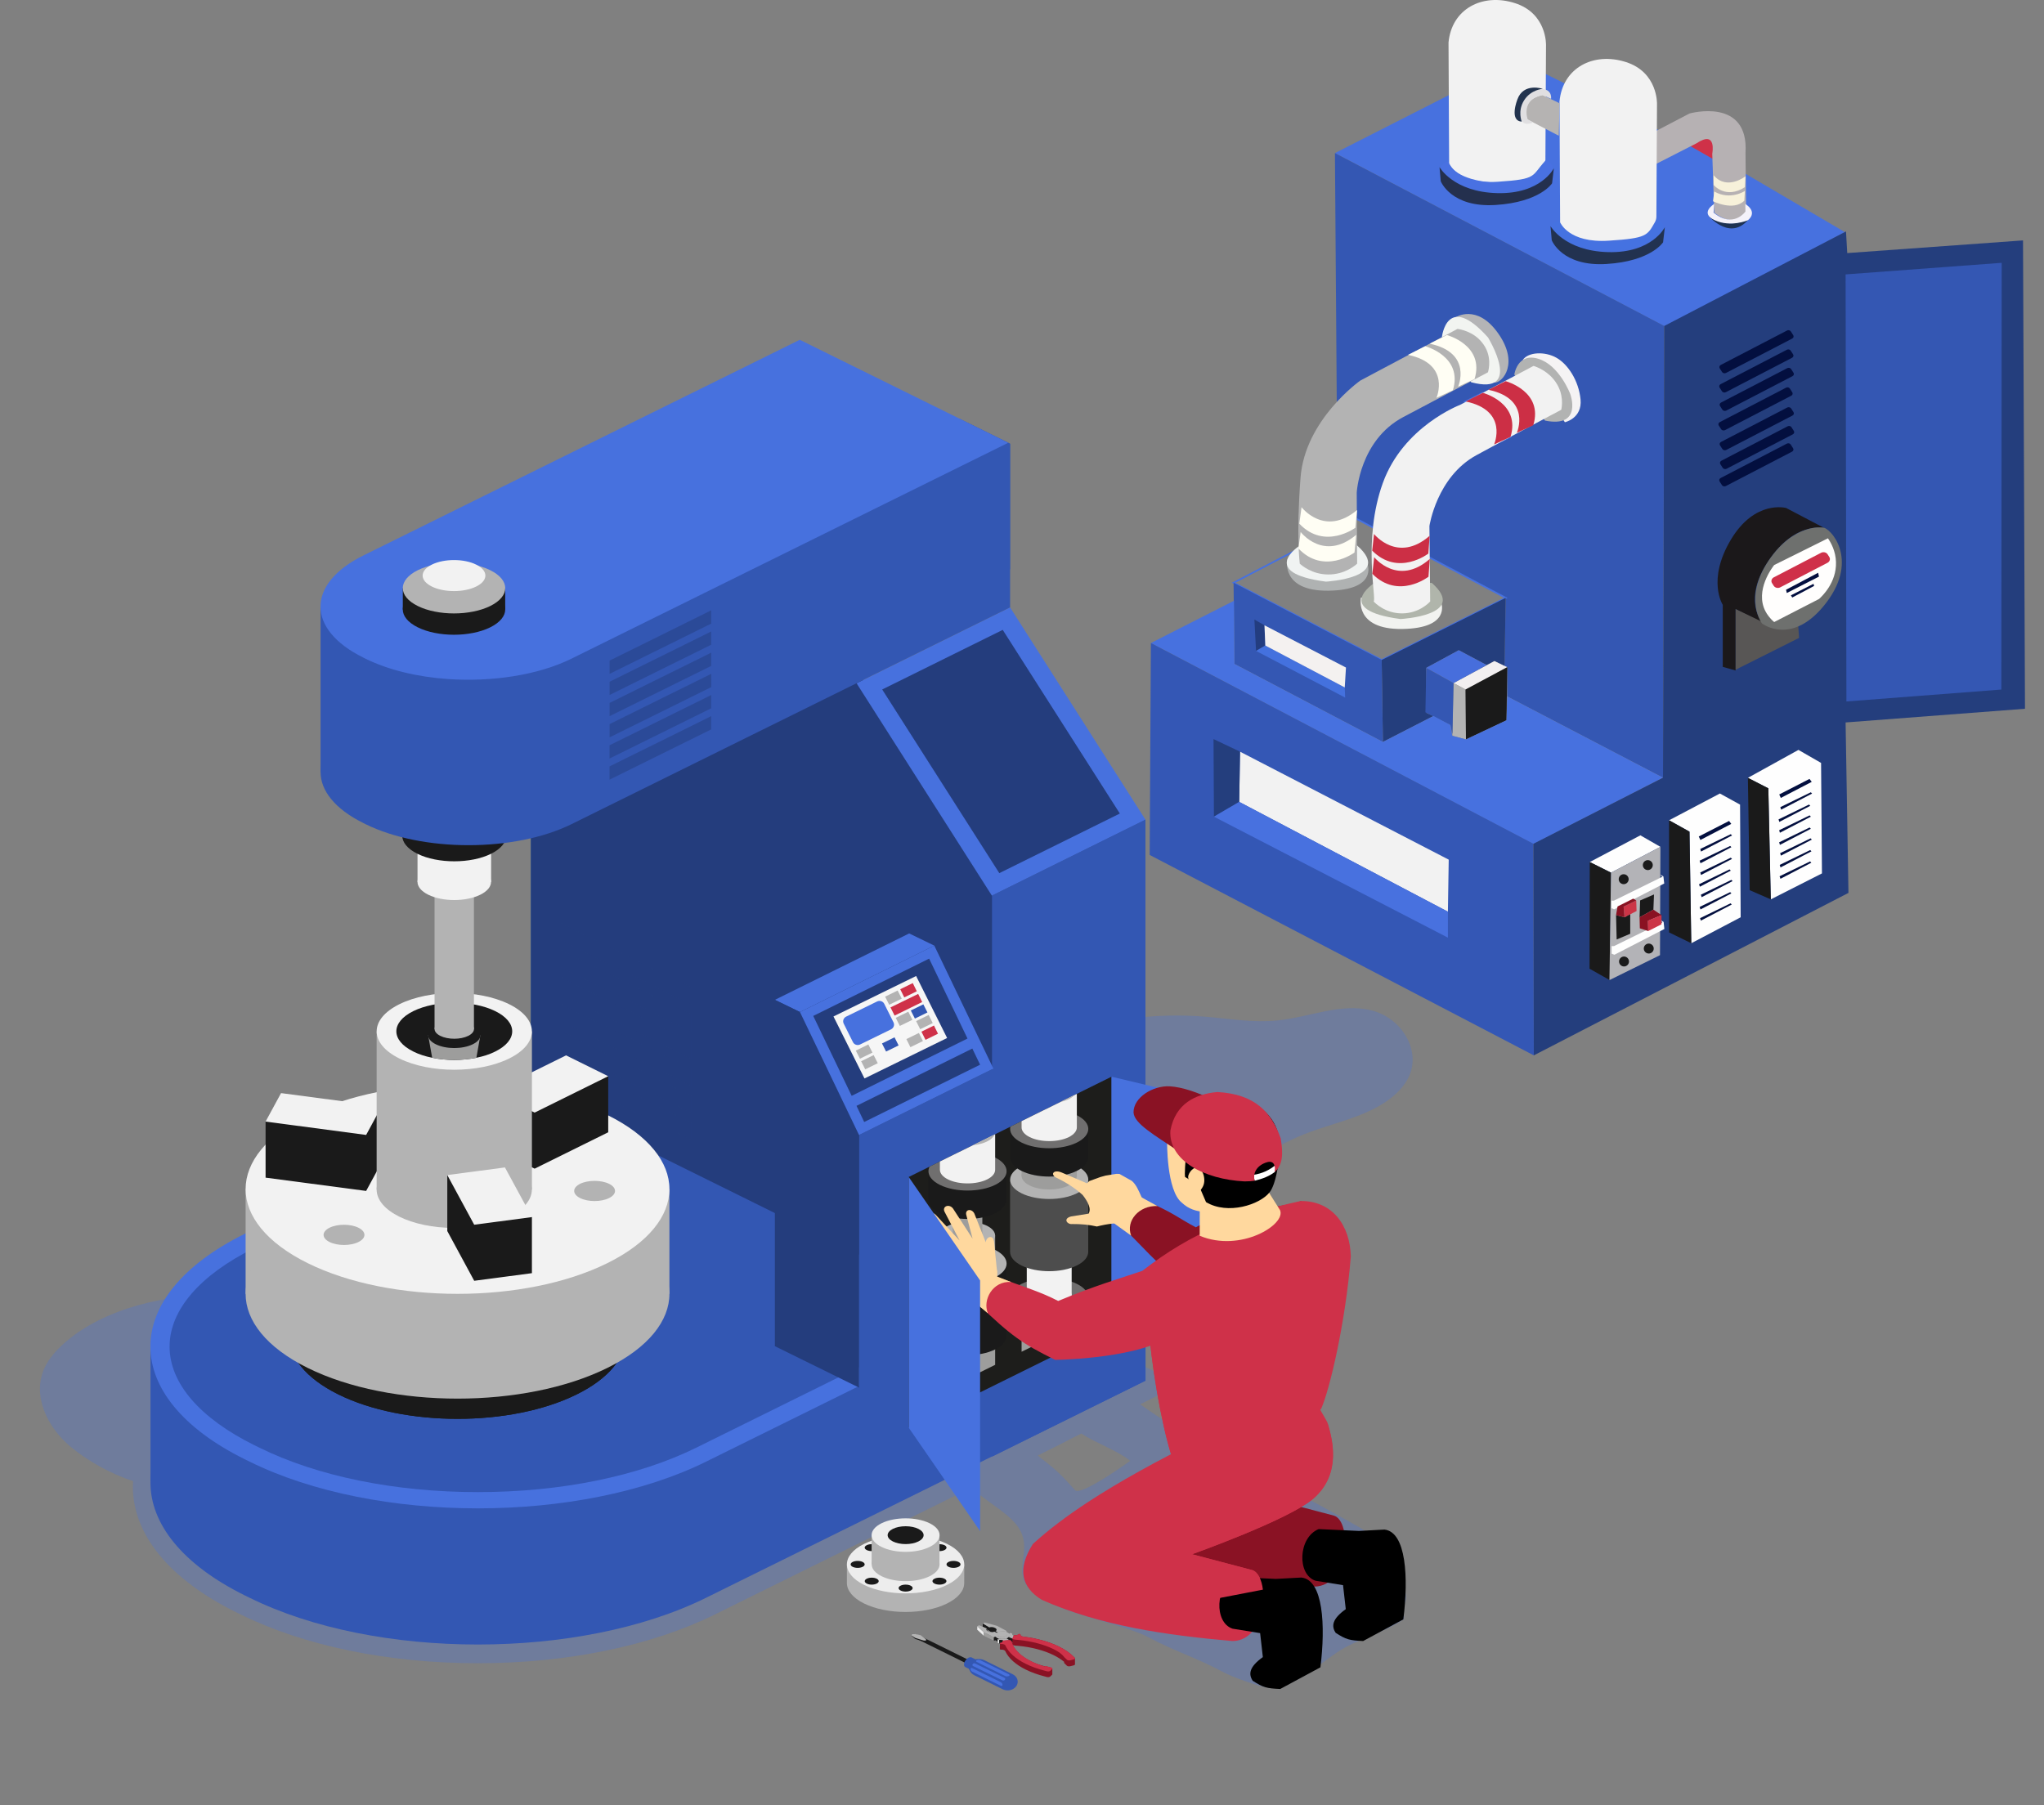 <?xml version="1.0" encoding="utf-8"?>
<!-- Generator: Adobe Illustrator 25.1.0, SVG Export Plug-In . SVG Version: 6.00 Build 0)  -->
<svg version="1.1" xmlns="http://www.w3.org/2000/svg" xmlns:xlink="http://www.w3.org/1999/xlink" x="0px" y="0px"
	 viewBox="0 0 300 265" style="enable-background:new 0 0 300 265;" xml:space="preserve">
<rect x="0" y="0" width="300" height="265" fill="#808080" stroke="none"/>
<style type="text/css">
	.st0{opacity:0.3;fill:#4771DE;}
	.st1{fill:#243D7D;}
	.st2{fill:#2B6A94;}
	.st3{fill:#398CC4;}
	.st4{fill:#3357B3;}
	.st5{fill:#4771DE;}
	.st6{opacity:0.51;}
	.st7{fill:#1A1A1A;}
	.st8{fill:#B3B3B3;}
	.st9{fill:#F2F2F2;}
	.st10{fill:#9D9D9C;}
	.st11{opacity:0.5;}
	.st12{fill:#F6F6F6;}
	.st13{fill:#CF3149;}
	.st14{fill:#1D1D1B;}
	.st15{clip-path:url(#SVGID_2_);}
	.st16{fill:#706F6F;}
	.st17{fill:#4D4D4D;}
	.st18{fill:#8A1224;}
	.st19{fill:#FFD89E;}
	.st20{fill:#FFFFFF;}
	.st21{fill:#575756;}
	.st22{fill:#EDEDED;}
	.st23{enable-background:new    ;}
	.st24{fill:#4771DF;}
	.st25{fill:#CF3148;}
	.st26{fill:#1D3253;}
	.st27{fill:#B6B1B3;}
	.st28{fill:#F7F1DA;}
	.st29{fill:#4572E1;}
	.st30{fill:#223250;}
	.st31{fill:#B5B3B2;}
	.st32{fill:#4971E2;}
	.st33{fill:#24304E;}
	.st34{fill:#E0DFE1;}
	.st35{fill:#3457B3;}
	.st36{fill:none;stroke:#4771DF;stroke-width:0.25;stroke-miterlimit:10;}
	.st37{fill:#243E7D;}
	.st38{fill:#233D80;}
	.st39{fill:#4471DE;}
	.st40{fill:#F4F1F0;}
	.st41{fill:#F2EFF0;}
	.st42{fill:#476EDC;}
	.st43{fill:#3457B5;}
	.st44{fill:#4871DF;}
	.st45{fill:#030F3F;}
	.st46{fill:#1B181A;}
	.st47{fill:#585655;}
	.st48{fill:#6E706E;}
	.st49{fill:#FFFEFD;}
	.st50{fill:#CF3049;}
	.st51{fill:#FEFEFE;}
	.st52{fill:#B3B3B7;}
	.st53{fill:#8A1222;}
	.st54{fill:#CC3547;}
	.st55{fill:#F5F3F4;}
	.st56{fill:#B2B3B2;}
	.st57{fill:#B4B4B6;}
	.st58{fill:#F2F4F1;}
	.st59{fill:#AFB2B2;}
	.st60{fill:#F0F3F2;}
	.st61{fill:#F2F3F0;}
	.st62{fill:#B0B5AB;}
	.st63{fill:#22334E;}
	.st64{fill:#F4F2FA;}
	.st65{fill:#CC2F45;}
	.st66{fill:#FFFEF4;}
</style>
<g id="Layer_2">
</g>
<g id="Layer_1">
</g>
<g id="Layer_3">
	<g>
		<path class="st0" d="M205.78,232.46c-2.23-4.26-2.34-6.03-6.54-8.42c-4.21-2.39-11.49-6.39-15.89-8.46
			c-5.83-2.75-10.85-5.8-16.01-9.44l5.92-2.93l-60.94-30.13c-11.17-5.52-11.17-5.52-11.86-5.52h-0.69l-52.61,26.01
			c-0.44-0.23-0.89-0.44-1.34-0.62c-7.92-3.2-17.27-3.69-25.59-1.34c-4.06,1.15-7.91,2.97-10.87,5.62
			c-1.16,1.04-2.19,2.22-2.82,3.56c-1.84,3.97,0.29,8.65,3.87,11.62c2.37,1.97,5.82,3.95,9.13,5c-0.01,0.26-0.04,0.52-0.04,0.79
			c0,7.08,5.38,13.63,15.17,18.47l0.68,0.33c9.33,4.61,21.68,7.15,34.78,7.15s25.44-2.54,34.78-7.15l37.68-18.63
			c1.98,1.93,4.84,3.37,6.48,5.31c3.88,4.61-3.49,8.41,6.53,12.26c2.81,1.28,10.2,2.92,12.91,4.37c4.24,2.26,6.76,2.86,11,5.13
			c1.41,0.75,5.09,2.09,6.73,2.31c2.88,0.39,6.83-3.02,9.92-5.14c2.93-2.01,6.88-2.88,9.81-4.89c0.35-0.24-0.31-1.63-0.05-1.97
			C206.69,234.75,206.3,233.44,205.78,232.46z M157.78,218.75c-2.54-2.9-3.31-3.36-5.48-5.09c5.08-2.51,3.91-1.99,6.4-3.23
			c2.1,1.39,5.42,2.54,7.19,4.02C165.02,215.06,158.56,219.65,157.78,218.75z"/>
		<path class="st0" d="M201.3,148.32c-4.51-1.14-9.18,1.02-13.85,1.48c-3.49,0.35-7-0.26-10.49-0.55
			c-11.72-0.99-24.59,2.08-31.65,10.16c-2.48,2.85-4.12,6.85-1.98,9.89c0.69,0.98,1.71,1.75,2.77,2.45
			c5.64,3.73,12.84,5.61,19.94,5.42c7.68-0.2,12.27-3.6,18.44-7.13c2.21-1.26,4.42-2.53,6.82-3.5c2.88-1.16,5.98-1.88,8.84-3.08
			c2.86-1.2,5.57-3,6.7-5.55C208.5,154.16,205.78,149.45,201.3,148.32z"/>
	</g>
	<g>
		<g>
			<polygon class="st1" points="168.12,120.32 100.46,86.79 100.46,169.15 168.12,202.68 			"/>
			<polygon class="st2" points="100.46,169.15 77.92,180.3 77.92,97.94 100.46,86.79 			"/>
			<path class="st3" d="M168.13,182.68v20l-20.21-10.01l-47.47-23.52v-19.93C100.47,149.22,168.13,182.68,168.13,182.68z"/>
			<polygon class="st4" points="168.13,202.66 22.09,217.49 22.09,197.67 168.13,182.68 			"/>
			<path class="st4" d="M168.13,202.66l-67.67-33.46l-64.5,31.89c-18.5,9.15-18.5,23.98,0,33.12l0.68,0.33
				c18.5,9.15,48.49,9.15,66.99,0L168.13,202.66z"/>
			<path class="st5" d="M168.13,182.68l-20.21,9.99l-44.29,21.89c-18.5,9.14-48.49,9.14-66.99,0l-0.69-0.34
				c-18.5-9.14-18.5-23.98,0-33.12l64.5-31.89C100.47,149.22,168.13,182.68,168.13,182.68z"/>
			<path class="st4" d="M70.14,219.03c-12.17,0-23.57-2.32-32.1-6.54l-0.68-0.33c-8.04-3.98-12.47-9.12-12.47-14.49
				c0-5.36,4.43-10.51,12.47-14.49l63.1-31.2l62.07,30.69l-60.3,29.82C93.7,216.71,82.3,219.03,70.14,219.03z"/>
			<polygon class="st4" points="168.12,202.68 145.59,213.83 145.58,131.47 168.12,120.32 			"/>
			<path class="st1" d="M145.58,131.47v62.35l-67.66-33.46c-0.01,0,0-62.43,0-62.43L145.58,131.47z"/>
			<g class="st6">
				<path class="st1" d="M101.41,144.95l0,2.48l-19.04-9.41v-2.48L101.41,144.95z M82.37,141.98l19.04,9.41v-2.48l-19.04-9.41
					V141.98z M82.37,145.95l19.04,9.41v-2.48l-19.04-9.41V145.95z M82.37,149.91l19.04,9.41v-2.48l-19.04-9.41V149.91z
					 M82.37,153.88l19.04,9.41v-2.48l-19.04-9.41L82.37,153.88z M82.37,157.84l19.04,9.41v-2.48l-19.04-9.41V157.84z"/>
			</g>
			<polygon class="st5" points="148.25,89.16 125.72,100.3 145.58,131.47 168.12,120.32 			"/>
			<polygon class="st1" points="129.48,101.21 147.17,92.46 164.36,119.42 146.67,128.17 			"/>
			<g>
				<g>
					<g>
						<g>
							<rect x="42.42" y="183.81" class="st7" width="49.48" height="12.23"/>
							<path class="st7" d="M49.66,187.39c-9.66,4.78-9.66,12.52,0,17.3c9.66,4.78,25.32,4.78,34.98,0c9.66-4.78,9.66-12.52,0-17.3
								C74.99,182.62,59.32,182.62,49.66,187.39z"/>
							<path class="st7" d="M49.66,175.16c-9.66,4.78-9.66,12.52,0,17.3c9.66,4.78,25.32,4.78,34.98,0c9.66-4.78,9.66-12.52,0-17.3
								C74.99,170.38,59.32,170.38,49.66,175.16z"/>
						</g>
						<g>
							<rect x="42.42" y="183.81" class="st7" width="49.48" height="12.23"/>
							<path class="st7" d="M49.66,187.39c-9.66,4.78-9.66,12.52,0,17.3c9.66,4.78,25.32,4.78,34.98,0c9.66-4.78,9.66-12.52,0-17.3
								C74.99,182.62,59.32,182.62,49.66,187.39z"/>
							<path class="st7" d="M49.66,175.16c-9.66,4.78-9.66,12.52,0,17.3c9.66,4.78,25.32,4.78,34.98,0c9.66-4.78,9.66-12.52,0-17.3
								C74.99,170.38,59.32,170.38,49.66,175.16z"/>
						</g>
					</g>
					<g>
						<rect x="36.05" y="174.55" class="st8" width="62.2" height="15.38"/>
						<path class="st8" d="M45.16,179.05c-12.15,6.01-12.15,15.74,0,21.75c12.15,6.01,31.84,6.01,43.98,0
							c12.15-6.01,12.15-15.74,0-21.75C77,173.05,57.31,173.05,45.16,179.05z"/>
						<path class="st9" d="M45.16,163.67c-12.15,6.01-12.15,15.74,0,21.75c12.15,6.01,31.84,6.01,43.98,0
							c12.15-6.01,12.15-15.74,0-21.75C77,157.67,57.31,157.67,45.16,163.67z"/>
					</g>
					<path class="st7" d="M61.16,171.58c-3.31,1.64-3.31,4.29,0,5.93c3.31,1.64,8.68,1.64,12,0c3.31-1.64,3.31-4.29,0-5.93
						C69.84,169.94,64.47,169.94,61.16,171.58z"/>
					<g>
						<polygon class="st7" points="78.47,171.55 89.27,166.21 89.27,157.98 72.28,160.26 72.28,168.48 						"/>
						<polygon class="st7" points="56.01,170.64 56.01,162.41 38.98,164.64 38.98,172.87 53.74,174.82 						"/>
						<polygon class="st9" points="78.47,163.32 89.27,157.98 83.08,154.92 72.28,160.26 						"/>
						<polygon class="st9" points="56.01,162.41 41.25,160.46 38.98,164.64 53.74,166.6 						"/>
						<g>
							<rect x="55.28" y="151.4" class="st8" width="22.79" height="23.22"/>
							<ellipse class="st8" cx="66.67" cy="174.62" rx="11.39" ry="5.63"/>
							<path class="st9" d="M58.62,147.41c-4.45,2.2-4.45,5.77,0,7.97c4.45,2.2,11.66,2.2,16.11,0c4.45-2.2,4.45-5.77,0-7.97
								C70.28,145.21,63.07,145.21,58.62,147.41z"/>
						</g>
						<polygon class="st7" points="65.65,180.71 69.6,188.01 78.07,186.89 78.07,178.66 65.65,172.49 						"/>
						<polygon class="st9" points="65.65,172.49 69.6,179.78 78.07,178.66 74.11,171.37 						"/>
					</g>
				</g>
				<path class="st8" d="M52.61,180.22c1.17,0.58,1.17,1.52,0,2.1c-1.17,0.58-3.07,0.58-4.24,0c-1.17-0.58-1.17-1.52,0-2.1
					C49.54,179.64,51.44,179.64,52.61,180.22z"/>
				<path class="st8" d="M89.39,173.77c1.17,0.58,1.17,1.52,0,2.1c-1.17,0.58-3.07,0.58-4.24,0c-1.17-0.58-1.17-1.52,0-2.1
					C86.32,173.2,88.21,173.2,89.39,173.77z"/>
				<path class="st7" d="M72.68,154.36c-0.81,0.41-1.75,0.71-2.76,0.91c-2.07,0.43-4.42,0.43-6.49,0c-1.01-0.2-1.95-0.5-2.76-0.91
					c-3.33-1.64-3.33-4.3,0-5.94c3.32-1.63,8.69-1.63,12.01,0C76.01,150.06,76.01,152.72,72.68,154.36z"/>
			</g>
			<g>
				<g>
					<path class="st10" d="M70.51,151.95l-0.59,3.32c-2.07,0.43-4.42,0.43-6.49,0l-0.59-3.32H70.51z"/>
					<path class="st7" d="M69.39,150.61c1.5,0.74,1.5,1.94,0,2.68c-1.5,0.74-3.93,0.74-5.43,0c-1.5-0.74-1.5-1.94,0-2.68
						C65.46,149.87,67.89,149.87,69.39,150.61z"/>
				</g>
				<g>
					<rect x="63.78" y="129.04" class="st8" width="5.78" height="22.01"/>
					<path class="st8" d="M68.72,150.04c1.13,0.56,1.13,1.46,0,2.02c-1.13,0.56-2.96,0.56-4.09,0c-1.13-0.56-1.13-1.46,0-2.02
						C65.76,149.48,67.59,149.48,68.72,150.04z"/>
					<path class="st10" d="M68.72,128.03c1.13,0.56,1.13,1.46,0,2.02c-1.13,0.56-2.96,0.56-4.09,0c-1.13-0.56-1.13-1.46,0-2.02
						C65.76,127.47,67.59,127.47,68.72,128.03z"/>
				</g>
				<g>
					<rect x="61.28" y="123.41" class="st9" width="10.8" height="6.05"/>
					<path class="st9" d="M70.49,127.57c2.11,1.04,2.11,2.73,0,3.77c-2.11,1.04-5.53,1.04-7.63,0c-2.11-1.04-2.11-2.73,0-3.77
						C64.96,126.53,68.38,126.53,70.49,127.57z"/>
					<path class="st10" d="M70.49,121.52c2.11,1.04,2.11,2.73,0,3.77c-2.11,1.04-5.53,1.04-7.63,0c-2.11-1.04-2.11-2.73,0-3.77
						C64.96,120.48,68.38,120.48,70.49,121.52z"/>
				</g>
				<g>
					<rect x="59.04" y="114.11" class="st7" width="15.27" height="8.55"/>
					<path class="st7" d="M72.07,119.99c2.98,1.47,2.98,3.86,0,5.34c-2.98,1.47-7.81,1.47-10.8,0c-2.98-1.47-2.98-3.86,0-5.34
						C64.26,118.52,69.09,118.52,72.07,119.99z"/>
					<path class="st10" d="M72.07,111.44c2.98,1.47,2.98,3.86,0,5.34c-2.98,1.47-7.81,1.47-10.8,0c-2.98-1.47-2.98-3.86,0-5.34
						C64.26,109.97,69.09,109.97,72.07,111.44z"/>
				</g>
			</g>
			<path class="st4" d="M148.25,65.14v24.02l-19.94,9.85l-20.04,9.91L83.9,120.97c-8.37,4.13-21.91,4.13-30.27,0l-0.31-0.16
				c-4.18-2.06-6.27-4.77-6.27-7.48c0-2.71,2.09-5.42,6.27-7.49l12.47-6.17l24.47-12.09l20.04-9.91l31.64-15.65l4.3,2.12l1.74,0.85
				L148.25,65.14z"/>
			<polygon class="st4" points="148.25,65.14 148.25,83.57 121.85,91.34 99.1,98.04 47.05,113.34 47.05,89.05 82.67,78.57 
				105.42,71.88 140.82,61.46 141.94,62.02 146.24,64.15 147.97,65 			"/>
			<path class="st5" d="M147.97,65l-34.12,16.87l-20.05,9.91l-9.91,4.9c-4.94,2.44-11.7,3.44-18.11,3c-4.45-0.3-8.73-1.31-12.16-3
				l-0.31-0.16c-4.18-2.06-6.27-4.77-6.27-7.48c0-2.71,2.09-5.42,6.27-7.49l22.49-11.12l20.04-9.91l21.54-10.64l0.29,0.14
				l23.15,11.43l1.12,0.56l4.3,2.12L147.97,65z"/>
			<g class="st11">
				<path class="st1" d="M104.39,89.59v1.95l-14.92,7.38v-1.95L104.39,89.59z M104.39,92.69l-14.92,7.38v1.95l14.92-7.38V92.69z
					 M104.39,95.8l-14.92,7.38v1.95l14.92-7.38V95.8z M104.39,98.91l-14.92,7.38v1.95l14.93-7.38L104.39,98.91z M104.39,102.02
					l-14.93,7.38v1.95l14.93-7.38V102.02z M104.39,105.12l-14.93,7.38v1.95l14.93-7.38V105.12z"/>
			</g>
			<g>
				<rect x="59.12" y="86.33" class="st7" width="15.03" height="3.13"/>
				<path class="st7" d="M71.95,86.83c2.94,1.45,2.94,3.8,0,5.26c-2.94,1.45-7.7,1.45-10.63,0c-2.94-1.45-2.94-3.81,0-5.26
					C64.25,85.38,69.01,85.38,71.95,86.83z"/>
				<path class="st8" d="M71.95,83.7c2.94,1.45,2.94,3.81,0,5.26c-2.94,1.45-7.7,1.45-10.63,0c-2.94-1.45-2.94-3.8,0-5.26
					C64.25,82.25,69.01,82.25,71.95,83.7z"/>
				<path class="st9" d="M69.89,82.88c1.8,0.89,1.8,2.33,0,3.22c-1.8,0.89-4.71,0.89-6.51,0c-1.8-0.89-1.8-2.33,0-3.22
					C65.18,81.99,68.09,81.99,69.89,82.88z"/>
			</g>
			<polygon class="st4" points="126.08,203.69 145.8,193.94 145.8,156.86 126.08,166.61 			"/>
			<polygon class="st5" points="113.73,146.77 117.41,148.56 137.13,138.81 133.44,137.02 			"/>
			<polygon class="st1" points="126.08,203.69 113.73,197.61 113.73,146.77 117.41,148.56 126.08,166.61 			"/>
			<polygon class="st5" points="126.08,166.61 117.41,148.56 137.13,138.81 145.8,156.86 			"/>
			<g>
				<polygon class="st1" points="125,160.86 119.36,149.13 136.37,140.72 142,152.45 				"/>
				<polygon class="st1" points="142.71,153.92 143.85,156.29 126.84,164.7 125.71,162.33 				"/>
			</g>
			<g>
				<polygon class="st12" points="126.88,158.31 139.01,152.37 134.46,143.27 122.33,149.21 				"/>
				<g>
					<polygon class="st13" points="133.97,144.31 132.13,145.21 132.72,146.41 134.56,145.51 					"/>
					<polygon class="st8" points="131.75,145.4 129.91,146.3 130.51,147.49 132.35,146.59 					"/>
					<polygon class="st4" points="135.52,147.43 133.68,148.33 134.28,149.52 136.12,148.62 					"/>
					<polygon class="st8" points="133.31,148.51 131.47,149.41 132.07,150.6 133.91,149.7 					"/>
					<path class="st5" d="M129.78,147.35l1.36,2.72c0.19,0.38,0.03,0.84-0.36,1.03l-4.54,2.22c-0.39,0.19-0.86,0.04-1.05-0.34
						l-1.36-2.72c-0.19-0.38-0.03-0.84,0.36-1.03l4.54-2.22C129.12,146.82,129.59,146.97,129.78,147.35z"/>
					<polygon class="st8" points="136.3,148.99 134.46,149.89 135.06,151.08 136.9,150.18 					"/>
					<polygon class="st13" points="134.76,145.9 130.7,147.88 131.3,149.08 135.35,147.09 					"/>
					<polygon class="st8" points="127.45,153.32 125.61,154.22 126.21,155.41 128.05,154.51 					"/>
					<polygon class="st13" points="137.08,150.54 135.24,151.44 135.84,152.64 137.67,151.74 					"/>
					<polygon class="st8" points="134.87,151.63 133.03,152.53 133.62,153.72 135.46,152.82 					"/>
					<polygon class="st4" points="131.29,152.27 129.45,153.17 130.05,154.36 131.89,153.46 					"/>
					<polygon class="st8" points="128.23,154.88 126.39,155.78 126.99,156.97 128.83,156.07 					"/>
				</g>
			</g>
			<polygon class="st14" points="163.14,158.05 133.37,172.77 133.37,209.57 163.14,194.85 			"/>
			<g>
				<defs>
					<polygon id="SVGID_1_" points="163.14,158.05 133.37,172.77 133.37,206.62 163.14,191.9 					"/>
				</defs>
				<clipPath id="SVGID_2_">
					<use xlink:href="#SVGID_1_"  style="overflow:visible;"/>
				</clipPath>
				<g class="st15">
					<g>
						<rect x="151.82" y="199.58" class="st10" width="4.35" height="4.26"/>
						<path class="st10" d="M152.46,203.08c-0.85,0.42-0.85,1.1,0,1.52c0.85,0.42,2.22,0.42,3.07,0c0.85-0.42,0.85-1.1,0-1.52
							C154.68,202.66,153.3,202.66,152.46,203.08z"/>
						<path class="st8" d="M152.46,198.82c-0.85,0.42-0.85,1.1,0,1.52c0.85,0.42,2.22,0.42,3.07,0c0.85-0.42,0.85-1.1,0-1.52
							C154.68,198.4,153.3,198.4,152.46,198.82z"/>
					</g>
					<g>
						<path class="st10" d="M158.05,199.42v-5.57l-8.11,0v5.57c0,0.51,0.4,1.03,1.19,1.42c1.58,0.78,4.15,0.78,5.74,0
							C157.65,200.44,158.05,199.93,158.05,199.42z"/>
						<path class="st8" d="M151.12,192.43c-1.58,0.78-1.58,2.05,0,2.84c1.58,0.78,4.15,0.78,5.74,0c1.58-0.78,1.58-2.05,0-2.84
							C155.28,191.64,152.71,191.64,151.12,192.43z"/>
					</g>
					<g>
						<path class="st7" d="M157.08,190.47c-1.88-0.6-4.3-0.6-6.18,0h-2.65v4.16c0,0.73,0.56,1.45,1.68,2.01
							c2.24,1.11,5.87,1.11,8.11,0c1.12-0.55,1.68-1.28,1.68-2.01l0-4.16H157.08z"/>
						<path class="st16" d="M149.94,188.46c-2.24,1.11-2.24,2.9,0,4.01c2.24,1.11,5.87,1.11,8.11,0c2.24-1.11,2.24-2.9,0-4.01
							C155.81,187.35,152.18,187.35,149.94,188.46z"/>
					</g>
					<g>
						<rect x="150.7" y="183.71" class="st9" width="6.59" height="6.45"/>
						<path class="st9" d="M151.66,189.02c-1.29,0.64-1.29,1.67,0,2.3c1.29,0.64,3.37,0.64,4.66,0c1.29-0.64,1.29-1.67,0-2.3
							C155.03,188.38,152.95,188.38,151.66,189.02z"/>
						<path class="st8" d="M151.66,182.56c-1.29,0.64-1.29,1.67,0,2.3c1.29,0.64,3.37,0.64,4.66,0c1.29-0.64,1.29-1.67,0-2.3
							C155.03,181.93,152.95,181.93,151.66,182.56z"/>
					</g>
					<g>
						<path class="st17" d="M159.73,173.17h-11.48v10.59c0,0.73,0.56,1.45,1.68,2.01c2.24,1.11,5.87,1.11,8.11,0
							c1.12-0.55,1.68-1.28,1.68-2.01V173.17z"/>
						<path class="st8" d="M149.94,171.16c-2.24,1.11-2.24,2.9,0,4.01c2.24,1.11,5.87,1.11,8.11,0c2.24-1.11,2.24-2.9,0-4.01
							C153.17,168.75,154.82,168.75,149.94,171.16z"/>
					</g>
					<g>
						<rect x="149.94" y="169.04" class="st10" width="8.11" height="3.56"/>
						<path class="st10" d="M151.12,171.18c-1.58,0.78-1.58,2.05,0,2.84c1.58,0.78,4.15,0.78,5.74,0c1.58-0.78,1.58-2.05,0-2.84
							C155.28,170.4,152.71,170.4,151.12,171.18z"/>
						<path class="st8" d="M151.12,167.62c-1.58,0.78-1.58,2.05,0,2.84c1.58,0.78,4.15,0.78,5.74,0c1.58-0.78,1.58-2.05,0-2.84
							C155.28,166.84,152.71,166.84,151.12,167.62z"/>
					</g>
					<path class="st7" d="M157.08,165.71c-1.88-0.6-4.3-0.6-6.18,0h-2.65v4.16c0,0.73,0.56,1.45,1.68,2.01
						c2.24,1.11,5.87,1.11,8.11,0c1.12-0.55,1.68-1.28,1.68-2.01l0-4.16H157.08z"/>
					<path class="st16" d="M149.94,163.71c-2.24,1.11-2.24,2.9,0,4.01c2.24,1.11,5.87,1.11,8.11,0c2.24-1.11,2.24-2.9,0-4.01
						C155.81,162.6,152.18,162.6,149.94,163.71z"/>
					<g>
						<path class="st9" d="M158.05,165.5v-5.57l-8.11,0v5.57c0,0.51,0.4,1.03,1.19,1.42c1.58,0.78,4.15,0.78,5.74,0
							C157.65,166.52,158.05,166.01,158.05,165.5z"/>
						<path class="st8" d="M151.12,158.51c-1.58,0.78-1.58,2.05,0,2.84c1.58,0.78,4.15,0.78,5.74,0c1.58-0.78,1.58-2.05,0-2.84
							C155.28,157.72,152.71,157.72,151.12,158.51z"/>
					</g>
					<g>
						<rect x="151.82" y="155.49" class="st10" width="4.35" height="4.26"/>
						<path class="st10" d="M152.46,158.99c-0.85,0.42-0.85,1.1,0,1.52c0.85,0.42,2.22,0.42,3.07,0c0.85-0.42,0.85-1.1,0-1.52
							C154.68,158.57,153.3,158.57,152.46,158.99z"/>
						<path class="st8" d="M152.46,154.73c-0.85,0.42-0.85,1.1,0,1.52c0.85,0.42,2.22,0.42,3.07,0c0.85-0.42,0.85-1.1,0-1.52
							C154.68,154.31,153.3,154.31,152.46,154.73z"/>
					</g>
				</g>
				<g class="st15">
					<g>
						<path class="st10" d="M146.06,209.96v-14.09l-8.11,0v14.09c0,0.51,0.4,1.03,1.19,1.42c1.58,0.78,4.15,0.78,5.74,0
							C145.67,210.98,146.06,210.47,146.06,209.96z"/>
						<path class="st8" d="M139.13,194.45c-1.58,0.78-1.58,2.05,0,2.84c1.58,0.78,4.15,0.78,5.74,0c1.58-0.78,1.58-2.05,0-2.84
							C143.29,193.67,140.72,193.67,139.13,194.45z"/>
					</g>
					<g>
						<path class="st7" d="M147.74,185.49h-11.48v10.59c0,0.73,0.56,1.45,1.68,2.01c2.24,1.11,5.87,1.11,8.11,0
							c1.12-0.55,1.68-1.28,1.68-2.01V185.49z"/>
						<path class="st8" d="M137.95,183.48c-2.24,1.11-2.24,2.9,0,4.01c2.24,1.11,5.87,1.11,8.11,0c2.24-1.11,2.24-2.9,0-4.01
							C141.18,181.07,142.83,181.07,137.95,183.48z"/>
					</g>
					<g>
						<rect x="137.95" y="181.36" class="st10" width="8.11" height="3.56"/>
						<path class="st10" d="M139.13,183.51c-1.58,0.78-1.58,2.05,0,2.84c1.58,0.78,4.15,0.78,5.74,0c1.58-0.78,1.58-2.05,0-2.84
							C143.29,182.72,140.72,182.72,139.13,183.51z"/>
						<path class="st8" d="M139.13,179.94c-1.58,0.78-1.58,2.05,0,2.84c1.58,0.78,4.15,0.78,5.74,0c1.58-0.78,1.58-2.05,0-2.84
							C143.29,179.16,140.72,179.16,139.13,179.94z"/>
					</g>
					<g>
						<rect x="139.83" y="176.96" class="st10" width="4.35" height="4.26"/>
						<path class="st10" d="M140.47,180.46c-0.85,0.42-0.85,1.1,0,1.52c0.85,0.42,2.22,0.42,3.07,0c0.85-0.42,0.85-1.1,0-1.52
							C142.69,180.04,141.32,180.04,140.47,180.46z"/>
						<path class="st8" d="M140.47,176.2c-0.85,0.42-0.85,1.1,0,1.52c0.85,0.42,2.22,0.42,3.07,0c0.85-0.42,0.85-1.1,0-1.52
							C142.69,175.78,141.32,175.78,140.47,176.2z"/>
					</g>
					<path class="st7" d="M145.09,171.93c-1.88-0.6-4.3-0.6-6.18,0h-2.65v4.16c0,0.73,0.56,1.45,1.68,2.01
						c2.24,1.11,5.87,1.11,8.11,0c1.12-0.55,1.68-1.28,1.68-2.01l0-4.16H145.09z"/>
					<path class="st16" d="M137.95,169.92c-2.24,1.11-2.24,2.9,0,4.01c2.24,1.11,5.87,1.11,8.11,0c2.24-1.11,2.24-2.9,0-4.01
						C143.82,168.81,140.19,168.81,137.95,169.92z"/>
					<g>
						<path class="st9" d="M146.06,171.71v-5.57l-8.11,0v5.57c0,0.51,0.4,1.03,1.19,1.42c1.58,0.78,4.15,0.78,5.74,0
							C145.67,172.74,146.06,172.23,146.06,171.71z"/>
						<path class="st8" d="M139.13,164.72c-1.58,0.78-1.58,2.05,0,2.84c1.58,0.78,4.15,0.78,5.74,0c1.58-0.78,1.58-2.05,0-2.84
							C143.29,163.94,140.72,163.94,139.13,164.72z"/>
					</g>
					<g>
						<rect x="139.83" y="161.7" class="st10" width="4.35" height="4.26"/>
						<path class="st10" d="M140.47,165.2c-0.85,0.42-0.85,1.1,0,1.52c0.85,0.42,2.22,0.42,3.07,0c0.85-0.42,0.85-1.1,0-1.52
							C142.69,164.78,141.32,164.78,140.47,165.2z"/>
						<path class="st8" d="M140.47,160.94c-0.85,0.42-0.85,1.1,0,1.52c0.85,0.42,2.22,0.42,3.07,0c0.85-0.42,0.85-1.1,0-1.52
							C142.69,160.52,141.32,160.52,140.47,160.94z"/>
					</g>
				</g>
			</g>
		</g>
		<polygon class="st5" points="181.62,162.46 163.14,158.05 163.14,194.85 181.62,199.26 		"/>
		<g>
			<path class="st18" d="M164.9,226.85c8.6,3.81,18.13,5.18,27.96,6.05c5.25,0,5.61-9.63,2.91-10.42l-8.69-2.29l-23.81,5.31
				C163.7,225.99,164.24,226.44,164.9,226.85z"/>
			<path d="M193.54,224.46l5.9,0.27l3.75-0.2c3.21,0.34,3.55,7.06,2.78,13.18l-5.9,3.18c-2.01-0.09-2.51-0.22-4.03-1.2
				c-0.64-0.96-0.56-2.02,1.48-3.48l-0.4-3.52l-4.04-0.65C190.35,231.16,190.51,225.69,193.54,224.46z"/>
			<path class="st13" d="M152.9,234.84c8.6,3.81,18.12,5.18,27.96,6.05c3.56,0,4.87-4.44,4.5-7.55c-0.19-1.45-0.75-2.62-1.61-2.87
				l-8.8-2.32c0,0,14.2-5.06,17.8-8.16c4.22-3.65,2.75-8.81,2.15-10.87c-0.01-0.1-0.04-0.18-0.06-0.26
				c-0.05-0.16-0.39-0.74-0.71-1.29c-0.3-0.51-0.57-0.98-0.57-1.03c0-0.25-2.17,0.34-5.11,1.25c-0.76,0.24-1.57,0.48-2.39,0.75
				c-3.49,1.11-7.44,2.44-10.11,3.36c-0.43,0.15-0.82,0.29-1.18,0.41c-1.23,0.42-1.99,0.68-1.99,0.68c-0.04,0.02-0.06,0.04-0.1,0.05
				c-0.35,0.18-0.7,0.36-1.03,0.54c-1.53,0.8-3.04,1.6-4.49,2.42c-2.66,1.48-5.18,2.99-7.52,4.52c-3.02,1.98-5.73,4.01-8.04,6.12
				C149.25,230.34,149.91,232.99,152.9,234.84z"/>
			<path d="M181.36,231.5l5.9,0.27l3.75-0.2c3.21,0.34,3.55,7.06,2.79,13.18l-5.9,3.18c-2.01-0.09-2.51-0.22-4.03-1.2
				c-0.64-0.96-0.56-2.02,1.48-3.48l-0.4-3.52l-4.04-0.65C178.17,238.19,178.33,232.73,181.36,231.5z"/>
			<path class="st13" d="M192.76,219.99c-3.6,3.11-17.79,8.16-17.79,8.16l8.8,2.32c0.86,0.25,1.41,1.42,1.59,2.88l-6.44,1.24
				c-2.35-4.07-9.61-5.57-17.47-6.2c12.13-1.83,19.44-5.55,17.53-12.29c7.59,5.6,15.75-1.14,15.87-7.24
				C195.38,210.73,197.16,216.18,192.76,219.99z"/>
			<g>
				<path class="st19" d="M164.3,172.32l-0.45-0.01l-1.59,0.26l-0.76,0.21l-1.62,0.59l-0.35,0.33l-3.74-1.6
					c-1.14-0.46-1.7,0.28-0.75,0.78c1.45,0.69,2.74,1.52,3.86,2.53c0.76,0.97,1.33,2.05,0.86,2.75l-2.54,0.4
					c-1.27,0.33-0.57,1.21,0.14,1.12c1.3-0.01,2.53,0.1,3.63,0.36c1.57-0.4,3.09-0.6,4.52-0.42l3.23-1.99
					c-0.56-0.59-0.91-1.29-1.22-1.97c-0.4-0.89-0.75-1.75-1.39-2.31L164.3,172.32z"/>
				<path class="st19" d="M144.68,182.36l-1.66-4.19c-0.39-0.84-1.47-0.67-1.18,0.25l0.91,3.41l-2.89-4.45
					c-0.6-0.73-1.62-0.28-1.22,0.51l2.21,4.22l-3.47-3.74c-0.61-0.69-1.54-0.13-0.82,0.8l2.37,3.68l-2.62-2.16
					c-0.76-0.51-1.32,0.12-0.73,0.66l3.18,3c0.12,1.91,0.95,3.66,2.35,5.29c1.08,1.07,3.89,2.8,4.21,2.61l3.12-2.73l-2.65-0.85
					c0.33-0.38,0.5-0.82,0.56-1.33c0.01-0.08,0.02-0.16,0.02-0.25c0.01-0.2,0-0.38-0.01-0.56l-0.05-0.14l-0.41-4.12
					C145.79,181.24,144.78,181.46,144.68,182.36z"/>
				<path class="st18" d="M196.13,184.87c-3.2,3.95-18.48,3.91-21.04,3.94c-4.85-2.39-5.79-4.32-10.51-8.84
					c-1.27-2.5,1.01-4.28,3.14-3.88c4.51,1.88,5.2,2.72,7.8,4.07c4.37-2.57,11.94-2.64,15.41-3.83
					C195.34,178.16,199.41,180.82,196.13,184.87z"/>
				<path class="st13" d="M198.26,184.45c-0.79,9.84-3.1,19.48-4.33,22.3c-6.47,8.13-21.29,7.16-22,6.9
					c-1.5-4.79-3.05-13.64-3.42-20.13c-0.13-2.4-0.35-4.77-0.8-7.01c7.26-5.61,13.73-8.14,23.2-10.21
					C195.61,176.26,198.16,179.95,198.26,184.45z"/>
				<path class="st13" d="M171.93,213.66c-1.5-4.79-3.05-13.64-3.42-20.13l3.99-0.7C171.79,207.87,175.24,209.45,171.93,213.66z"/>
				<path class="st19" d="M176.09,176.52l-0.01,4.88c6,2.51,12.73-1.66,11.79-3.76l-2.51-3.99L176.09,176.52z"/>
				<path class="st13" d="M172.92,195.07c-3.2,3.95-15.48,4.52-18.05,4.55c-4.85-2.39-6.47-3.55-11.19-8.07
					c-1.27-2.5,0.6-4.48,2.73-4.09c4.34,1.63,6.29,2.16,8.9,3.51c5.57-2.32,8.94-3.25,12.41-4.44
					C172.14,188.36,176.21,191.02,172.92,195.07z"/>
				<path class="st19" d="M173.49,176.57c1.87,1.78,4.65,1.5,7.48,0.83c4.12-1.69,7.06-4.15,6.58-8.76
					c0.28-3.36-1.55-6.85-8.22-6.59c-4.24,0.16-7.84,1.53-8.03,5.42C171.29,167.47,171.18,174.8,173.49,176.57z"/>
				<path d="M187.62,170.8c-0.15,1.15-0.38,2.18-0.65,2.96c-0.21,0.59-0.43,1.03-0.65,1.28c-1.41,1.79-6.11,3.34-9.31,1.42
					l-0.98-2.27c0,0-1.86-1.34-2.06-1.39c-0.19-0.05,0.08-3.07,0.08-3.07c-1.39-0.85-2.41-1.87-2.76-3.21
					c-0.49-3.04,2.75-5.71,8.01-5.57c5.32,0.13,7.86,2.98,8.41,5.94C187.82,168.22,187.77,169.58,187.62,170.8z"/>
				<path class="st19" d="M174.56,173.22c-0.52-0.48,0.25-1.62,0.82-1.78c0.79-0.23,1.24,0.75,1.33,1.29
					c0.12,0.72,0.03,1.28-0.44,1.89c-0.53,0.69-1.39,0.03-1.67-0.52C174.41,173.7,174.89,173.53,174.56,173.22z"/>
				<g>
					<path class="st20" d="M183.87,172.48l0.29,0.84c1.21-0.29,2.21-0.71,2.95-1.29l0.19-1.07
						C186.29,171.77,185.34,172.25,183.87,172.48z"/>
					<path class="st18" d="M172.9,168.95c-3.46-2.34-6.43-4.01-6.53-5.64c-0.02-2.24,2.86-3.96,5.3-3.85
						c1.93,0.12,4.15,0.92,6.5,2.03L172.9,168.95z"/>
					<path class="st13" d="M171.78,165.96c-0.29,4.37,4.94,7.16,10.87,7.46c0.76-0.01,1.03-0.03,1.5-0.1
						c-0.27-0.98,0.16-2.1,1.58-2.64c1.08-0.42,1.51,0.17,1.37,1.36c1.26-1.14,1.21-2.82,0.87-4.94c-1.37-3.85-3.78-6.49-9.28-6.8
						C175.44,160.58,172.51,162.02,171.78,165.96z"/>
				</g>
				<path class="st19" d="M169.87,177.04c-2.69-0.12-4.68,2.19-3.85,4.34l-2.5-1.8l0.65-3.52l3.39-0.29L169.87,177.04z"/>
				<path class="st19" d="M148.4,188.19c-2.68-0.2-4.24,2.62-3.4,4.6l-1.99-1.65l-0.06-3.61l2.9-0.34L148.4,188.19z"/>
			</g>
		</g>
		<polygon class="st5" points="143.85,187.96 133.37,172.77 133.37,209.57 143.85,224.76 		"/>
		<g>
			<path class="st7" d="M135.25,240.25l7.04,3.48c0.19,0.09,0.27,0.28,0.18,0.42c-0.1,0.14-0.33,0.18-0.52,0.08l-7.04-3.48
				C134.7,240.6,135.04,240.18,135.25,240.25z"/>
			<g>
				<path class="st4" d="M141.49,244.34c0,0.14,0.04,0.25,0.12,0.32c0.02,0.02,0.03,0.03,0.05,0.04c0.04,0.02,1.08,0.53,1.08,0.53
					c-0.1-0.07-0.16-0.19-0.16-0.35c0-0.36,0.3-0.81,0.67-0.99c0.17-0.09,0.33-0.1,0.45-0.05c0,0-1.05-0.52-1.05-0.52l-0.06-0.03
					c-0.16-0.04-0.29-0.02-0.44,0.05C141.79,243.53,141.49,243.97,141.49,244.34z"/>
			</g>
			<path class="st4" d="M144.46,243.7l4.18,2.07c0.7,0.35,0.94,1.12,0.54,1.72c-0.42,0.62-1.32,0.83-2.02,0.48l-4.18-2.07
				c-0.7-0.35-0.94-1.12-0.54-1.72C142.86,243.56,143.76,243.36,144.46,243.7z"/>
			<path class="st4" d="M143.02,243.65c0.44-0.22,0.8-0.04,0.8,0.39c0,0.44-0.36,0.96-0.8,1.18c-0.44,0.22-0.8,0.04-0.8-0.39
				C142.22,244.39,142.58,243.86,143.02,243.65z"/>
			<path class="st5" d="M142.7,244.87l4.19,2.07c0.14,0.07,0.25,0.23,0.25,0.37c0,0.16-0.11,0.21-0.25,0.15l-4.19-2.07
				c-0.14-0.07-0.25-0.23-0.25-0.37C142.45,244.85,142.56,244.8,142.7,244.87z"/>
			<path class="st5" d="M143.88,243.71l4.19,2.07c0.14,0.07,0.14,0.18,0,0.24c-0.16,0.08-0.38,0.08-0.52,0.01l-4.19-2.07
				c-0.14-0.07-0.14-0.18,0-0.24C143.52,243.64,143.74,243.64,143.88,243.71z"/>
			<path class="st5" d="M143.1,244.18l4.34,2.12c0.11,0.05,0.13,0.17,0.06,0.27c-0.09,0.12-0.24,0.16-0.34,0.11l-4.34-2.12
				c-0.11-0.05-0.13-0.17-0.05-0.27C142.85,244.17,142.99,244.13,143.1,244.18z"/>
			<polygon class="st7" points="135.8,240.72 135.39,240.92 134.31,240.58 133.65,240 134.06,239.79 135.12,240.19 			"/>
			<path class="st8" d="M135.82,240.57c0.29,0.22,0.01,0.34-0.41,0.2l-1.08-0.34l-0.69-0.43l0.41-0.2l1.08,0.24L135.82,240.57z"/>
		</g>
		<g>
			<g>
				<path class="st8" d="M146.02,239.47c-0.24-0.12-0.57-0.15-0.8-0.07c0-0.15,0-0.3,0-0.46l0-0.06c0.23-0.07,0.57-0.04,0.8,0.07
					C146.02,239.13,146.02,239.3,146.02,239.47z"/>
			</g>
			<g>
				<path class="st8" d="M146.08,239.5c-0.02-0.01-0.04-0.02-0.06-0.03c0-0.17,0-0.34,0-0.52c0,0.17,0,0.34,0,0.51
					c0-0.17,0-0.34,0-0.51c0.02,0.01,0.04,0.02,0.06,0.03C146.08,239.16,146.08,239.33,146.08,239.5c0-0.17,0-0.34,0-0.52
					C146.08,239.16,146.08,239.33,146.08,239.5L146.08,239.5z"/>
			</g>
			<g>
				<path class="st8" d="M146.27,239.75c0-0.08-0.06-0.17-0.19-0.25c0-0.17,0-0.34,0-0.52c0.13,0.08,0.19,0.17,0.19,0.25
					C146.27,239.39,146.27,239.6,146.27,239.75z"/>
			</g>
			<g>
				<path class="st21" d="M146.27,239.24l0,0.52c0,0.07-0.05,0.14-0.14,0.19l0-0.52C146.22,239.38,146.27,239.31,146.27,239.24z"/>
			</g>
			<g>
				<polygon class="st7" points="146.42,239.6 146.42,240.12 144.24,238.81 144.24,238.3 				"/>
			</g>
			<g>
				<polygon class="st8" points="147.75,239.41 147.75,239.93 147.59,240.04 147.6,239.52 				"/>
			</g>
			<g>
				<path class="st8" d="M147.63,240.06c-0.39-0.1-0.87-0.08-1.21,0.06c0-0.15,0-0.3,0-0.46l0-0.06c0.34-0.14,0.82-0.16,1.21-0.06
					C147.63,239.7,147.63,239.9,147.63,240.06z"/>
			</g>
			<g>
				<path class="st8" d="M147.6,239.52c-0.35-0.08-0.84-0.06-1.18,0.08l-2.18-1.3l0.31-0.13l1.78,0.49l1.42,0.75L147.6,239.52z
					 M145.22,238.88l0.91,0.54c0.21-0.11,0.19-0.3-0.05-0.44c-0.02-0.01-0.04-0.02-0.06-0.03
					C145.79,238.84,145.45,238.81,145.22,238.88L145.22,238.88z"/>
			</g>
			<polygon class="st22" points="143.53,238.8 143.44,238.71 143.43,239.23 143.53,239.32 144.39,240.12 144.39,239.61 			"/>
			<g>
				<path class="st21" d="M144.77,239.72l0-0.52c0,0.09,0.08,0.19,0.23,0.26c0.33,0.14,0.71,0.15,0.93,0.05l0,0.52
					c-0.22,0.1-0.6,0.09-0.88-0.03C144.85,239.91,144.77,239.81,144.77,239.72z"/>
			</g>
			<g>
				<path class="st8" d="M148.21,240.54c0-0.08-0.03-0.16-0.1-0.23l0-0.52c0.07,0.07,0.1,0.15,0.1,0.23
					C148.21,240.18,148.21,240.38,148.21,240.54z"/>
			</g>
			<g>
				<polygon class="st8" points="146.25,240.31 146.25,240.83 146.14,240.78 146.14,240.27 				"/>
			</g>
			<g>
				<polygon class="st8" points="146.53,240.15 146.53,240.66 146.25,240.83 146.25,240.31 				"/>
			</g>
			<path class="st7" d="M146.08,238.99c-0.02-0.01-0.04-0.02-0.06-0.03c-0.24-0.12-0.57-0.15-0.8-0.07c-0.04,0.12-0.04,0.36,0,0.45
				c0.04,0.09,0.37,0.27,0.53,0.33c0.13,0.05,0.31-0.09,0.38-0.24C146.33,239.32,146.32,239.13,146.08,238.99z"/>
			<g>
				<polygon class="st10" points="145.88,240.32 145.88,240.84 144.39,240.12 144.39,239.61 				"/>
			</g>
			<g>
				<path class="st8" d="M146.63,239.81c-0.16,0.09-0.2,0.23-0.1,0.34l-0.28,0.16l-0.1-0.04c-0.04-0.02-0.27,0.06-0.27,0.06
					l-1.48-0.72l-0.86-0.8l-0.1-0.09l0.26-0.15l1.16,0.49c-0.16,0.12-0.09,0.29,0.15,0.41c0.33,0.14,0.71,0.15,0.93,0.05l0.35,0.15
					L146.63,239.81z"/>
			</g>
			<g>
				<path class="st8" d="M147.57,239.79c0.27,0.16,0.23,0.36-0.04,0.47c-0.26,0.11-0.63,0.1-0.86-0.02
					c-0.08-0.05-0.11-0.07-0.14-0.1c-0.1-0.11-0.06-0.24,0.1-0.34c0.02-0.01,0.05-0.03,0.08-0.04
					C146.96,239.67,147.34,239.68,147.57,239.79z"/>
			</g>
			<path class="st7" d="M148.03,240.32c-0.03,0.02-0.05,0.04-0.08,0.06c-0.07,0.04-0.16,0.08-0.25,0.11
				c-0.32,0.1-0.72,0.11-1.06,0.03c-0.08-0.02-0.16-0.05-0.24-0.08c-0.02-0.01-0.04-0.02-0.06-0.03c-0.08-0.04-0.15-0.09-0.2-0.14
				c-0.04-0.02-0.27,0.06-0.27,0.06l0,0.52l0.23-0.07c0.09,0.07,0.16,0.11,0.24,0.15c0.02,0.01,0.04,0.02,0.06,0.03
				c0.07,0.03,0.15,0.06,0.24,0.08c0.34,0.08,0.74,0.07,1.06-0.03c0.09-0.03,0.17-0.06,0.25-0.11c0.03-0.02,0.06-0.04,0.08-0.06
				c0.12-0.09,0.18-0.19,0.18-0.29l0-0.52C148.21,240.13,148.15,240.23,148.03,240.32z"/>
			<g>
				<path class="st8" d="M147.89,239.64c0.09,0.05,0.17,0.1,0.22,0.16c0.16,0.17,0.13,0.37-0.08,0.52
					c-0.03,0.02-0.05,0.04-0.08,0.06c-0.07,0.04-0.16,0.08-0.25,0.11c-0.32,0.1-0.72,0.11-1.06,0.03c-0.08-0.02-0.16-0.05-0.24-0.08
					c-0.02-0.01-0.04-0.02-0.06-0.03c-0.08-0.04-0.15-0.09-0.2-0.14l0.1,0.04l0.28-0.16c0.02,0.03,0.05,0.05,0.09,0.07
					c0.27,0.14,0.65,0.15,0.91,0.04c0.27-0.11,0.31-0.31,0.08-0.45c-0.27-0.14-0.65-0.15-0.91-0.04c-0.03,0.01-0.05,0.02-0.08,0.04
					l-0.34-0.14c0.04-0.02,0.08-0.04,0.13-0.06c0.34-0.14,0.82-0.16,1.21-0.06c0.07,0.02,0.13,0.04,0.19,0.07
					C147.85,239.62,147.87,239.63,147.89,239.64z"/>
			</g>
			<g>
				<path class="st8" d="M148.56,239.8c-0.04,0.14,0.06,0.25,0.29,0.36c0.07,0.03,0.14,0.07,0.23,0.1l-0.25,0.37l-0.79-0.31
					c0.21-0.16,0.23-0.36,0.08-0.52l0.18-0.1L148.56,239.8z"/>
			</g>
			<polygon class="st7" points="148.82,240.63 148.03,240.32 148.03,240.83 148.82,241.15 149.07,240.78 149.08,240.26 			"/>
			<g>
				<polygon class="st22" points="146.65,240.73 146.65,241.25 146.43,241.11 146.43,240.6 				"/>
			</g>
			<g>
				<path class="st8" d="M147.7,240.48l0.62,0.4l-0.75,0.12c-0.08-0.05-0.16-0.09-0.23-0.13c-0.21-0.1-0.41-0.15-0.68-0.13
					l-0.23-0.14l0.21-0.09C146.98,240.59,147.38,240.58,147.7,240.48z"/>
			</g>
			<g>
				<polygon class="st16" points="148.32,240.88 148.32,241.39 147.57,241.51 147.57,241 				"/>
			</g>
			<g>
				<path class="st7" d="M147.57,241l0,0.52c-0.08-0.05-0.16-0.09-0.23-0.13c-0.21-0.1-0.41-0.15-0.68-0.13l0-0.52
					c0.28-0.02,0.48,0.03,0.68,0.13C147.41,240.9,147.49,240.95,147.57,241z"/>
			</g>
			<g>
				<path class="st18" d="M157.77,243.44c0-0.03-0.01-0.07-0.04-0.1l-0.14-0.13c-0.55-0.56-1.29-1.07-2.16-1.5
					c-1.43-0.71-3.24-1.22-5.23-1.46c-0.1-0.01-0.19-0.04-0.26-0.07c-0.13-0.06-0.19-0.15-0.15-0.26c-0.07-0.05-0.24-0.07-0.24-0.07
					c-0.14,0.1-0.19,0.14-0.26,0.16c-0.08,0.02-0.17,0.03-0.26,0.02l-0.07-0.01c-0.03,0-0.07,0-0.1,0.01
					c-0.03,0.01-0.05,0.02-0.06,0.04l-0.08,0.2l-0.13,0.31l0,0.69c-0.02-0.05-0.04-0.1-0.05-0.14c-0.01-0.05-0.02-0.09-0.03-0.13
					c-0.02-0.08-0.07-0.16-0.24-0.26l-0.64,0.06l-0.4,0.04c-0.03,0-0.06,0.01-0.08,0.03c0.01,0.13-0.01,0.17-0.06,0.21
					c-0.05,0.04-0.13,0.06-0.22,0.07c-0.07,0.01-0.09,0.01-0.1,0.03c-0.01,0.02-0.02,0.85-0.02,0.85c0,0.01,0.03,0.09,0.03,0.09
					c0.05,0.03,0.08,0.04,0.1,0.04c0.21-0.02,0.39,0.01,0.52,0.08c0.07,0.04,0.13,0.08,0.15,0.14c0.47,1.03,1.52,1.97,3,2.7
					c0.82,0.41,1.77,0.75,2.83,1.02l0.26,0.07c0.18,0.05,0.41,0.02,0.5-0.07l0.12-0.11l0.15-0.14c0.03-0.03,0.04-0.05,0.04-0.08
					l0-0.82c0-0.05-0.04-0.09-0.11-0.13c-0.03-0.01-0.06-0.02-0.09-0.03l-0.73-0.2c-0.02-0.01-0.05-0.01-0.08,0
					c-0.03,0-0.05,0.01-0.06,0.02c-0.81-0.2-1.46-0.45-2.04-0.73c-1.32-0.66-2.27-1.49-2.7-2.41c0.17,0.06,0.31,0.09,0.45,0.1
					c0.09,0.01,0.17,0.01,0.29,0.02c2.01,0.18,3.84,0.67,5.26,1.37c0.59,0.29,1.1,0.62,1.54,0.98l0,0.17
					c0.01,0.02,0.4,0.39,0.4,0.39c0.02,0.02,0.04,0.03,0.07,0.05c0.11,0.06,0.28,0.07,0.42,0.04l0.29-0.07l0.23-0.06
					c0.12-0.03,0.19-0.09,0.19-0.16L157.77,243.44C157.78,243.44,157.77,243.44,157.77,243.44z"/>
				<g class="st23">
					<g>
						<path class="st13" d="M148.26,240.75c0.17,0.1,0.22,0.18,0.24,0.26c0.01,0.04,0.02,0.09,0.03,0.13
							c0.35,1.05,1.35,1.99,2.82,2.72c0.58,0.29,1.23,0.54,1.94,0.75c0.11-0.03,0.14-0.03,0.16-0.04c0.03,0,0.06,0,0.08,0l0.73,0.2
							c0.03,0.01,0.06,0.02,0.09,0.03c0.11,0.06,0.15,0.14,0.07,0.21l-0.15,0.14l-0.12,0.11c-0.09,0.09-0.32,0.12-0.5,0.07
							l-0.26-0.07c-1.06-0.27-2.01-0.61-2.83-1.02c-1.49-0.73-2.54-1.67-3-2.7c-0.03-0.05-0.08-0.1-0.15-0.14
							c-0.12-0.06-0.31-0.09-0.49-0.08c-0.05,0-0.08,0-0.1-0.01c-0.03-0.03-0.06-0.11-0.06-0.11c0.02-0.04,0.04-0.05,0.07-0.05
							c0.13-0.01,0.21-0.04,0.26-0.08c0.05-0.04,0.07-0.08,0.05-0.13c0.02-0.1,0.05-0.11,0.09-0.11l0.4-0.04L148.26,240.75z"/>
					</g>
				</g>
				<g>
					<path class="st13" d="M155.44,241.71c0.87,0.43,1.61,0.94,2.16,1.5l0.14,0.13c0.1,0.09,0.03,0.2-0.14,0.25l-0.23,0.06
						l-0.29,0.07c-0.14,0.04-0.31,0.02-0.42-0.04c-0.03-0.01-0.05-0.03-0.07-0.05l-0.39-0.37c-0.37-0.51-0.92-0.86-1.55-1.17
						c-1.42-0.7-3.24-1.18-5.26-1.37c-0.11-0.01-0.2-0.01-0.29-0.02c-0.16-0.01-0.32-0.04-0.52-0.12l0.13-0.31l0.08-0.2
						c0.01-0.02,0.03-0.03,0.06-0.04c0.03-0.01,0.06-0.01,0.1-0.01l0.07,0.01c0.09,0.01,0.18,0,0.26-0.02
						c0.08-0.02,0.13-0.06,0.15-0.11c0.12-0.06,0.29-0.04,0.29-0.04c0.03,0.16,0.1,0.25,0.22,0.31c0.07,0.03,0.16,0.06,0.26,0.07
						C152.2,240.5,154.01,241,155.44,241.71z"/>
				</g>
			</g>
			<g>
				<path class="st7" d="M144.86,239.06c-0.14,0.1-0.1,0.25,0.08,0.37C144.88,239.33,144.85,239.22,144.86,239.06z"/>
			</g>
		</g>
		<g>
			<g>
				<path class="st8" d="M141.53,229.64H124.3v2.73c0,1.09,0.84,2.18,2.52,3.01c3.36,1.66,8.82,1.66,12.18,0
					c1.68-0.83,2.52-1.92,2.52-3.01L141.53,229.64z"/>
				<path class="st22" d="M126.82,226.63c-3.36,1.66-3.36,4.36,0,6.02c3.36,1.66,8.82,1.66,12.18,0c3.36-1.66,3.36-4.36,0-6.02
					C135.64,224.97,130.19,224.97,126.82,226.63z"/>
			</g>
			<g>
				<path class="st7" d="M128.67,231.74c0.4,0.2,0.4,0.52,0,0.72c-0.4,0.2-1.05,0.2-1.45,0c-0.4-0.2-0.4-0.52,0-0.72
					C127.62,231.54,128.27,231.54,128.67,231.74z"/>
				<path class="st7" d="M138.62,226.82c0.4,0.2,0.4,0.52,0,0.72c-0.4,0.2-1.05,0.2-1.45,0c-0.4-0.2-0.4-0.52,0-0.72
					C137.56,226.63,138.22,226.63,138.62,226.82z"/>
				<path class="st7" d="M137.16,231.74c0.4-0.2,1.05-0.2,1.45,0c0.4,0.2,0.4,0.52,0,0.72c-0.4,0.2-1.05,0.2-1.45,0
					C136.76,232.26,136.76,231.94,137.16,231.74z"/>
				<path class="st7" d="M127.22,226.82c0.4-0.2,1.05-0.2,1.45,0c0.4,0.2,0.4,0.52,0,0.72c-0.4,0.2-1.05,0.2-1.45,0
					C126.81,227.34,126.81,227.02,127.22,226.82z"/>
				<ellipse class="st7" cx="132.92" cy="233.12" rx="1.03" ry="0.51"/>
				<path class="st7" d="M132.92,225.66c0.57,0,1.03,0.23,1.03,0.51c0,0.28-0.46,0.51-1.03,0.51c-0.57,0-1.03-0.23-1.03-0.51
					C131.89,225.88,132.35,225.66,132.92,225.66z"/>
				<path class="st7" d="M138.92,229.64c0-0.28,0.46-0.51,1.03-0.51c0.57,0,1.03,0.23,1.03,0.51s-0.46,0.51-1.03,0.51
					C139.38,230.15,138.92,229.92,138.92,229.64z"/>
				<ellipse class="st7" cx="125.88" cy="229.64" rx="1.03" ry="0.51"/>
			</g>
			<g>
				<rect x="127.93" y="225.35" class="st8" width="9.96" height="4.29"/>
				<ellipse class="st8" cx="132.92" cy="229.64" rx="4.98" ry="2.46"/>
				<path class="st22" d="M129.39,223.6c-1.95,0.96-1.95,2.52,0,3.48c1.95,0.96,5.1,0.96,7.05,0c1.95-0.96,1.95-2.52,0-3.48
					C134.49,222.64,131.34,222.64,129.39,223.6z"/>
			</g>
			<ellipse class="st7" cx="132.92" cy="225.35" rx="2.64" ry="1.31"/>
		</g>
	</g>
	<g id="Layer_1_1_">
		<g>
			<polygon class="st24" points="270.77,34.07 256.28,25.56 251.24,23.18 248.15,21.43 226.68,10.77 212.81,13.88 195.93,22.47 
				244.61,48.06 			"/>
			<path class="st9" d="M226.82,23.58l0.09-16.93c0,0,0.18-4.69-4.59-6.2c-4.77-1.51-9.27,0.87-9.72,5.8l0.09,17.73
				c0,0,1.24,3.1,7.16,2.7C225.76,26.29,224.69,25.88,226.82,23.58z"/>
			<path class="st25" d="M248.13,21.47c0,0,2.91,1.64,3.44,1.96l-0.09-2.06c0,0,0.19-1.73-2.03-0.7L248.13,21.47z"/>
			<path class="st26" d="M256.96,31.76c0,0-2.45,2.32-6.12,0C250.84,31.76,254.22,35.74,256.96,31.76z"/>
			<path class="st27" d="M243.02,24.09l0.09-4.89l4.86-2.54c0,0,8.74-2.46,8.22,5.8l0.09,8.59c0,0-1.5,2.7-4.68,0.16l-0.29-8.64
				c0,0,0.71-3.55-2.3-1.54L243.02,24.09z"/>
			<path class="st28" d="M256.19,25.88c0,0-2.74,2.15-4.68-0.16v1.43c0,0,1.77,2.15,4.59,0.32L256.19,25.88z"/>
			<path class="st28" d="M256.1,28.03c0,0-2.12,1.43-4.5,0.08l-0.18,1.43c0,0,3,1.51,4.59-0.08L256.1,28.03z"/>
			<path class="st29" d="M243.11,32.17l-0.18,0.64c0,0-1.15,2.7-6.1,2.7s-7.6-1.59-7.95-3.1c0,0-0.44-0.08-1.15,0.72
				c0,0,0.53,2.7,4.5,3.26c3.97,0.56,6.98,0.72,10.34-1.19C245.94,33.28,243.11,32.17,243.11,32.17z"/>
			<path class="st30" d="M244.35,33.35c0,0-1.86,3.82-8.3,3.66c-6.45-0.16-8.48-3.82-8.48-3.82l0.18,2.07c0,0,1.5,3.9,8.04,3.49
				c6.54-0.4,8.3-3.18,8.3-3.18L244.35,33.35z"/>
			<path class="st9" d="M242.89,32.62c0.14-0.25,0.22-0.53,0.22-0.81l0.09-16.51c0,0,0.18-4.69-4.59-6.2
				c-4.77-1.51-9.27,0.87-9.72,5.8l0.09,17.73c0,0,1.24,3.1,7.16,2.7C241.71,34.97,241.77,34.58,242.89,32.62z"/>
			<path class="st31" d="M228.89,15.15l-2.48-1.19c0,0-3.53,0.56-2.21,3.58l4.59,2.39L228.89,15.15z"/>
			<path class="st32" d="M226.82,23.5l-0.18,0.64c0,0-1.15,2.7-6.1,2.7c-4.95,0-7.6-1.59-7.95-3.1c0,0-0.44-0.08-1.15,0.72
				c0,0,0.53,2.7,4.5,3.26c3.97,0.56,6.98,0.72,10.34-1.19C229.64,24.61,226.82,23.5,226.82,23.5z"/>
			<path class="st33" d="M228.06,24.69c0,0-1.86,3.82-8.3,3.66c-6.45-0.16-8.48-3.82-8.48-3.82l0.18,2.07c0,0,1.5,3.9,8.04,3.49
				s8.3-3.18,8.3-3.18L228.06,24.69z"/>
			<path class="st34" d="M227.65,14.51c0,0,0.29-1.8-2.12-1.38c-2.42,0.42-3.69,6.21-0.5,4.84l-0.81-0.44c0,0-1.08-2.96,2.21-3.58
				L227.65,14.51z"/>
			<polygon class="st35" points="195.93,22.47 196.2,59.09 199.08,76.15 220.99,87.76 220.82,97.78 221.22,97.94 221.22,102.23 
				244.08,114.16 244.26,47.85 			"/>
			<polygon class="st36" points="202.79,96.88 220.99,87.76 199.08,76.15 181.05,85.54 			"/>
			<polygon class="st37" points="202.97,108.91 202.79,96.88 220.99,87.76 220.82,97.78 219.34,97.04 218.2,97.62 214.1,95.45 
				209.33,98.04 209.39,104.67 210.39,105.1 			"/>
			<polygon class="st35" points="181.05,85.54 181.18,97.46 202.97,108.91 202.79,96.88 			"/>
			<polygon class="st38" points="184.11,90.94 185.59,91.79 185.71,94.76 184.35,95.55 			"/>
			<polygon class="st39" points="197.37,100.91 185.71,94.76 184.35,95.55 197.43,102.4 			"/>
			<polygon class="st40" points="197.55,97.99 197.37,100.91 185.71,94.76 185.59,91.79 			"/>
			<polygon class="st41" points="221.22,97.94 219.34,97.04 213.34,100.27 215.1,101.22 			"/>
			<polygon class="st8" points="215.16,108.54 215.1,101.22 213.34,100.27 213.16,108.01 			"/>
			<polygon class="st7" points="221.11,105.73 221.22,97.94 215.1,101.22 215.16,108.54 			"/>
			<polygon class="st42" points="218.2,97.63 214.1,95.45 209.33,98.04 213.34,100.27 			"/>
			<polygon class="st35" points="213.18,107.77 212.89,106.45 209.21,104.56 209.33,98.04 213.34,100.27 			"/>
			<polygon class="st24" points="244.08,114.16 221.22,102.23 221.11,105.73 215.16,108.54 213.16,108.01 212.86,106.42 
				210.39,105.1 202.97,108.91 181.18,97.46 181.11,88.19 168.92,94.39 225.06,123.91 			"/>
			<polygon class="st43" points="225.12,154.92 225.06,123.86 168.92,94.39 168.74,125.5 			"/>
			<polygon class="st9" points="182,110.34 181.88,117.71 212.51,133.83 212.63,126.19 			"/>
			<polygon class="st37" points="178.11,108.49 182,110.34 181.88,117.71 178.17,119.88 			"/>
			<polygon class="st44" points="212.51,133.83 181.88,117.71 178.17,119.88 212.51,137.64 			"/>
			<polygon class="st37" points="271.3,131.07 225.12,154.92 225.06,123.86 244.08,114.16 244.26,47.85 270.94,33.97 271.12,37.15 
				296.92,35.29 297.21,104.04 270.88,106.05 			"/>
			<polygon class="st35" points="270.88,40.28 293.79,38.58 293.74,101.22 271,102.97 			"/>
			<path class="st45" d="M262.28,48.52l-9.72,5.05c-0.2,0.1-0.27,0.33-0.15,0.51l0.34,0.53c0.11,0.18,0.37,0.24,0.57,0.14l9.72-5.05
				c0.2-0.1,0.27-0.33,0.15-0.51l-0.34-0.53C262.73,48.47,262.47,48.41,262.28,48.52z"/>
			<path class="st45" d="M262.26,51.34l-9.72,5.05c-0.2,0.1-0.27,0.33-0.15,0.51l0.34,0.53c0.11,0.18,0.37,0.24,0.57,0.14l9.72-5.05
				c0.2-0.1,0.27-0.33,0.15-0.51l-0.34-0.53C262.71,51.29,262.46,51.24,262.26,51.34z"/>
			<path class="st45" d="M262.32,54.04l-9.72,5.05c-0.2,0.1-0.27,0.33-0.15,0.51l0.34,0.53c0.11,0.18,0.37,0.24,0.57,0.14l9.72-5.05
				c0.2-0.1,0.27-0.33,0.15-0.51l-0.34-0.53C262.77,54,262.51,53.94,262.32,54.04z"/>
			<path class="st45" d="M262.14,56.91l-9.72,5.05c-0.2,0.1-0.27,0.33-0.15,0.51l0.34,0.53c0.11,0.18,0.37,0.24,0.57,0.14l9.72-5.05
				c0.2-0.1,0.27-0.33,0.15-0.51l-0.34-0.53C262.59,56.86,262.34,56.8,262.14,56.91z"/>
			<path class="st45" d="M262.32,59.82l-9.72,5.05c-0.2,0.1-0.27,0.33-0.15,0.51l0.34,0.53c0.11,0.18,0.37,0.24,0.57,0.14l9.72-5.05
				c0.2-0.1,0.27-0.33,0.15-0.51l-0.34-0.53C262.77,59.78,262.51,59.72,262.32,59.82z"/>
			<path class="st45" d="M262.37,62.58l-9.72,5.05c-0.2,0.1-0.27,0.33-0.15,0.51l0.34,0.53c0.11,0.18,0.37,0.24,0.57,0.14l9.72-5.05
				c0.2-0.1,0.27-0.33,0.15-0.51l-0.34-0.53C262.83,62.53,262.58,62.47,262.37,62.58z"/>
			<path class="st45" d="M262.26,65.12l-9.72,5.05c-0.2,0.1-0.27,0.33-0.15,0.51l0.34,0.53c0.11,0.18,0.37,0.24,0.57,0.14l9.72-5.05
				c0.2-0.1,0.27-0.33,0.15-0.51l-0.34-0.53C262.71,65.07,262.46,65.02,262.26,65.12z"/>
			<path class="st46" d="M267.82,77.54l-5.66-2.97c0,0-4.59-1.27-8.13,4.67c-3.53,5.93-1.18,9.54-1.18,9.54v9.11l1.89,0.53v-9.01
				l4.01,2.12c0,0-3.18-3.29,0.82-9.22C263.58,76.36,267.82,77.54,267.82,77.54z"/>
			<path class="st47" d="M263.93,91.85c0,0-3.72,1.14-5.25-0.55l-3.94-1.89v8.9l9.31-4.67L263.93,91.85z"/>
			<path class="st48" d="M267.5,77.44c0,0-4.19-0.67-7.92,4.86c-3.76,5.59-0.96,9.23-0.96,9.23s4.49,3.44,9.44-3.08
				C272.99,81.96,268.5,77.31,267.5,77.44z"/>
			<path class="st49" d="M268.29,79.02l-7.89,3.92c-0.25,0.32-2.87,3.71-1.29,6.78c0.24,0.45,0.62,1.03,1.29,1.59
				c2.2-1.13,4.4-2.26,6.59-3.39c0.44-0.4,2.57-2.4,2.48-5.41C269.42,80.87,268.72,79.64,268.29,79.02z"/>
			<path class="st50" d="M267.29,81.14l-6.95,3.61c-0.33,0.18-0.45,0.56-0.25,0.86l0.24,0.38c0.2,0.3,0.62,0.4,0.95,0.23l6.95-3.61
				c0.33-0.18,0.45-0.56,0.25-0.86l-0.24-0.38C268.06,81.08,267.63,80.97,267.29,81.14z"/>
			<polygon class="st45" points="262.14,86.57 266.85,84.08 266.97,84.64 262.25,87.05 			"/>
			<polygon class="st51" points="267.41,128.21 267.28,111.99 263.96,110.08 256.54,114.18 259.54,115.72 259.9,132.02 			"/>
			<polygon class="st7" points="256.8,130.67 259.9,132.02 259.54,115.72 256.54,114.18 			"/>
			<polygon class="st51" points="252.43,116.48 255.39,118.11 255.48,134.65 248.23,138.46 247.97,122.08 244.97,120.41 			"/>
			<polygon class="st7" points="244.97,136.87 248.23,138.46 247.97,122.08 244.97,120.41 			"/>
			<polygon class="st45" points="265.85,126.64 261.32,129 261.19,128.63 265.67,126.45 			"/>
			<polygon class="st45" points="265.87,124.97 261.33,127.33 261.21,126.96 265.69,124.78 			"/>
			<polygon class="st45" points="265.92,123.25 261.39,125.6 261.27,125.24 265.75,123.06 			"/>
			<polygon class="st45" points="265.78,121.66 261.24,124.02 261.13,123.64 265.6,121.47 			"/>
			<polygon class="st45" points="265.78,119.88 261.24,122.24 261.13,121.87 265.6,119.69 			"/>
			<polygon class="st45" points="265.69,118.29 261.15,120.65 261.04,120.28 265.52,118.1 			"/>
			<polygon class="st45" points="265.96,116.49 261.42,118.85 261.3,118.48 265.78,116.3 			"/>
			<polygon class="st45" points="265.91,114.77 261.37,117.13 261.14,116.62 265.58,114.34 			"/>
			<polygon class="st45" points="254.17,132.78 249.64,135.14 249.52,134.78 254,132.6 			"/>
			<polygon class="st45" points="254.12,131.14 249.58,133.5 249.46,133.13 253.94,130.96 			"/>
			<polygon class="st45" points="254.29,129.34 249.75,131.7 249.64,131.33 254.12,129.16 			"/>
			<polygon class="st45" points="254.03,127.8 249.49,130.16 249.37,129.8 253.85,127.62 			"/>
			<polygon class="st45" points="254.21,126.08 249.66,128.44 249.55,128.07 254.03,125.9 			"/>
			<polygon class="st45" points="254.12,124.36 249.58,126.72 249.46,126.34 253.94,124.18 			"/>
			<polygon class="st45" points="254.21,122.64 249.66,125 249.55,124.62 254.03,122.45 			"/>
			<polygon class="st45" points="254.1,120.94 249.57,123.3 249.33,122.79 253.78,120.51 			"/>
			<polygon class="st51" points="243.7,124.31 240.76,122.62 233.33,126.54 236.45,128.1 			"/>
			<polygon class="st7" points="236.26,143.87 233.3,142.2 233.33,126.54 236.45,128.1 			"/>
			<polygon class="st52" points="243.7,124.31 243.64,140.21 236.22,143.87 236.45,128.1 			"/>
			<polygon class="st51" points="236.52,132.21 236.87,132.21 243.97,128.71 243.64,128.37 244.14,128.65 244.26,129.69 
				236.92,133.48 236.52,133.32 			"/>
			<polygon class="st51" points="236.54,138.88 236.89,138.88 243.99,135.39 243.66,135.04 244.17,135.33 244.28,136.37 
				236.95,140.15 236.54,139.99 			"/>
			<polygon class="st7" points="242.76,131.3 240.72,132.18 240.64,134.65 242.67,133.53 			"/>
			<polygon class="st7" points="239.27,137.07 239.27,134.13 238.43,134.65 237.19,134.33 237.28,137.91 			"/>
			<polygon class="st53" points="243.86,134.33 242.67,133.53 240.64,134.65 240.68,136.27 241.91,136.67 241.87,135.16 			"/>
			<polygon class="st54" points="243.86,135.68 243.86,134.33 241.87,135.16 241.91,136.67 			"/>
			<polygon class="st54" points="240.2,133.73 238.43,134.65 238.3,133.09 240.15,132.18 			"/>
			<polygon class="st53" points="237.19,134.33 238.43,134.65 238.3,133.09 240.15,132.18 239.71,131.91 237.41,133.06 			"/>
			<path class="st7" d="M238.36,140.41c0.4,0,0.73,0.33,0.73,0.73c0,0.4-0.33,0.73-0.73,0.73s-0.73-0.33-0.73-0.73
				C237.63,140.74,237.96,140.41,238.36,140.41z"/>
			<ellipse class="st7" cx="241.99" cy="139.24" rx="0.73" ry="0.73"/>
			<ellipse class="st7" cx="238.31" cy="129.06" rx="0.73" ry="0.73"/>
			<ellipse class="st7" cx="241.85" cy="126.99" rx="0.73" ry="0.73"/>
			<path class="st55" d="M229.68,61.98c0,0,2.56-0.56,2.3-3.34c-0.27-2.78-1.86-5.17-3.53-6.12c-1.68-0.96-4.15-0.87-4.95,0.32
				L229.68,61.98z"/>
			<path class="st56" d="M222.26,54.98c0,0,0.44-3.26,3.53-2.31s4.68,5.17,4.68,5.17s1.86,5.01-3.71,3.9L222.26,54.98z"/>
			<path class="st57" d="M213.63,46.58c0,0,3.12-2.07,6.24,2.33c3.12,4.4,0.71,7.26-0.53,7.26L213.63,46.58z"/>
			<path class="st58" d="M211.63,49.49c0,0,0.71-6.73,6.77,0.05c0,0,5.3,8.64-2.48,6.57L211.63,49.49z"/>
			<path class="st59" d="M200.73,82.89c0,0,1.42,3.71-5.72,3.82c-7.12,0.1-6.07-4.61-6.07-4.61L200.73,82.89z"/>
			<path class="st60" d="M190.77,80.08c0,0-6.24,3.98,3.83,5.3c0,0,10.01-0.53,4.59-5.3H190.77z"/>
			<path class="st61" d="M211.54,88.51c0,0,1.42,3.71-5.72,3.82c-7.12,0.1-6.07-4.61-6.07-4.61L211.54,88.51z"/>
			<path class="st62" d="M201.73,85.57c0,0-6.24,3.98,3.83,5.3c0,0,10.01-0.53,4.59-5.3H201.73z"/>
			<path class="st63" d="M226.44,13.04c0,0-2.85-0.97-3.74,1.58c0,0-1.24,3.13,0.65,3.23c0,0-0.65-1.54,0.35-3.13
				C224.7,13.13,226.44,13.04,226.44,13.04z"/>
			<path class="st64" d="M256.16,29.94l0.02,1.11c0,0-1.77,2.54-4.68,0.16l0.09-1.27c0,0-2.21,1.34,0.09,2.39
				c2.36,1.08,4.86,0,4.86,0S258.11,31.21,256.16,29.94z"/>
			<polygon class="st45" points="262.85,87.39 266.17,85.7 266.26,86.01 263.05,87.71 			"/>
			<path class="st36" d="M219.29,65.24c0,0,2.18-4.98-4.18-6.31l2.53-1.27c0,0,5.59,1.49,4.06,6.47L219.29,65.24z"/>
			<path class="st9" d="M229.15,60.15c0.09-0.43,0.42-2.23-0.8-4.03c-1.1-1.64-2.77-2.25-3.27-2.41c-3.59,1.9-7.19,3.82-10.78,5.72
				c0,0-8.34,3.15-11.34,11.47c-3,8.32-0.89,17.01-1.35,17.39c0.2,0.21,1.69,1.76,4.18,1.75c2.46-0.01,3.92-1.53,4.12-1.75
				c-0.04-3.69-0.08-7.38-0.11-11.08c0,0,1.06-7.21,6.89-10.39C222.52,63.65,229.15,60.15,229.15,60.15z"/>
			<path class="st65" d="M219.29,65.24c0,0,2.18-4.98-4.18-6.31l2.53-1.27c0,0,5.59,1.49,4.06,6.47L219.29,65.24z"/>
			<path class="st65" d="M222.63,63.53c0,0,2.18-4.98-4.18-6.31l2.53-1.27c0,0,5.59,1.49,4.06,6.47L222.63,63.53z"/>
			<path class="st65" d="M201.67,78.39c0,0,3.47,4.35,8.16,0.26l-0.19,2.61c0,0-4.42,3.42-8.24-0.43L201.67,78.39z"/>
			<path class="st65" d="M201.69,81.79c0,0,3.47,4.35,8.16,0.26l-0.19,2.61c0,0-4.42,3.42-8.24-0.43L201.69,81.79z"/>
			<path class="st8" d="M213.92,48.28l-14.26,7.58c0,0-8.13,5.72-8.78,14.26c-0.65,8.54-0.11,12.62-0.11,12.62
				c0.28,0.25,1.78,1.58,4.18,1.59c2.44,0.01,3.97-1.35,4.24-1.59c-0.02-3.48-0.04-6.96-0.06-10.44c0,0,0.42-7.69,6.83-11.08
				c6.42-3.39,12.43-6.57,12.43-6.57c0.08-0.27,0.71-2.47-0.89-4.4C216.23,48.67,214.35,48.34,213.92,48.28z"/>
			<path class="st66" d="M214.01,56.76c0,0,2.18-4.98-4.18-6.31l2.53-1.27c0,0,5.59,1.49,4.06,6.47L214.01,56.76z"/>
			<path class="st66" d="M210.83,58.4c0,0,2.18-4.98-4.18-6.31l2.53-1.27c0,0,5.59,1.49,4.06,6.47L210.83,58.4z"/>
			<path class="st66" d="M191.03,74.45c0,0,3.36,4.42,8.15,0.42l-0.25,2.6c0,0-4.5,3.33-8.23-0.6L191.03,74.45z"/>
			<path class="st66" d="M190.9,78.09c0,0,3.36,4.42,8.15,0.42l-0.25,2.6c0,0-4.5,3.33-8.23-0.6L190.9,78.09z"/>
		</g>
	</g>
</g>
</svg>

